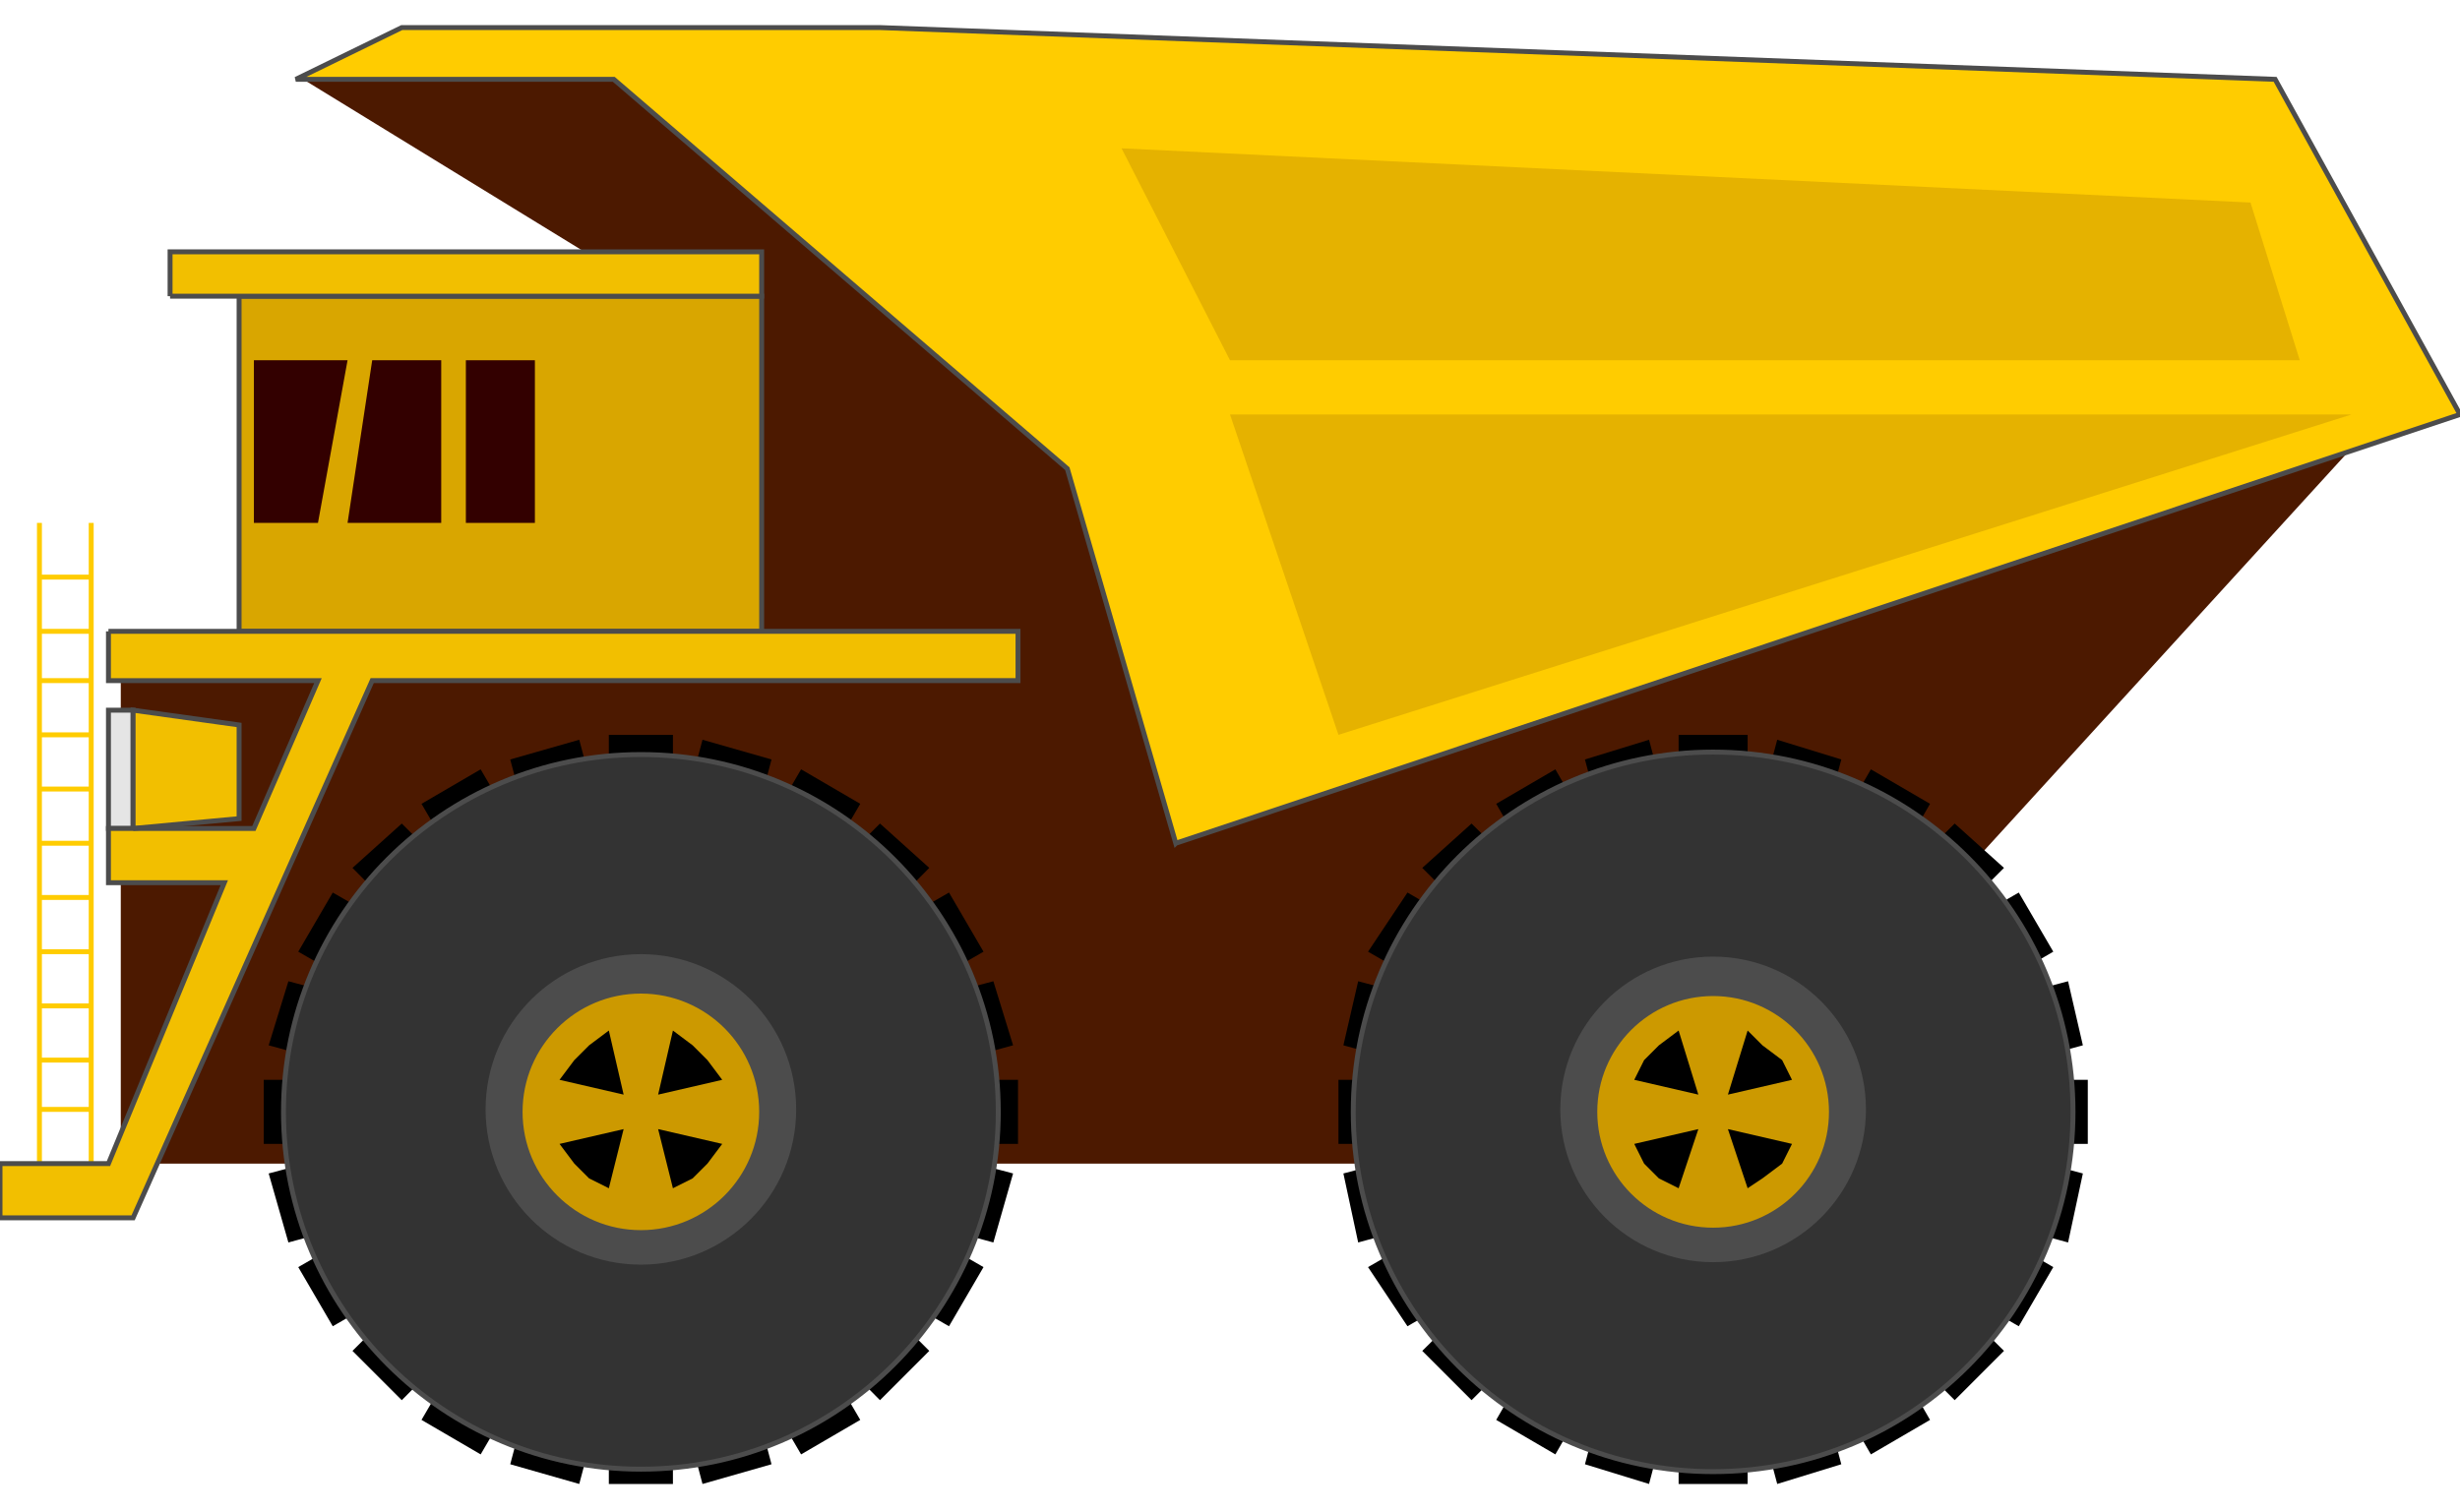 <!DOCTYPE svg PUBLIC "-//W3C//DTD SVG 20000303 Stylable//EN" "http://www.w3.org/TR/2000/03/WD-SVG-20000303/DTD/svg-20000303-stylable.dtd"><svg xmlns="http://www.w3.org/2000/svg" width="999px" height="614px" viewBox="0 0 998 591"><path style="fill:#4c1900" d="M309,245 l-36,-132 -150,-92 152,0 686,142 -272,298 -640,0 0,-216 260,0z" /><path style="fill:#000;fill-rule:evenodd" d="M681,287 l28,0 0,304 -28,0 0,-304z M643,297 l26,-8 78,294 -26,8 -78,-294z M607,315 l24,-14 152,264 -24,14 -152,-264z M577,341 l20,-18 216,214 -20,20 -216,-216z M555,375 l16,-24 262,152 -14,24 -264,-152z M545,413 l6,-26 294,78 -6,28 -294,-80z M543,453 l0,-26 304,0 0,26 -304,0z M551,493 l-6,-28 294,-78 6,26 -294,80z M571,527 l-16,-24 264,-152 14,24 -262,152z M597,557 l-20,-20 216,-214 20,18 -216,216z M631,579 l-24,-14 152,-264 24,14 -152,264z M669,591 l-26,-8 78,-294 26,8 -78,294z M247,287 l26,0 0,304 -26,0 0,-304z M207,297 l28,-8 78,294 -28,8 -78,-294z M171,315 l24,-14 154,264 -24,14 -154,-264z M143,341 l20,-18 214,214 -20,20 -214,-216z M121,375 l14,-24 264,152 -14,24 -264,-152z M109,413 l8,-26 294,78 -8,28 -294,-80z M107,453 l0,-26 306,0 0,26 -306,0z M117,493 l-8,-28 294,-78 8,26 -294,80z M135,527 l-14,-24 264,-152 14,24 -264,152z M163,557 l-20,-20 214,-214 20,18 -214,216z M195,579 l-24,-14 154,-264 24,14 -154,264z M235,591 l-28,-8 78,-294 28,8 -78,294z " /><circle style="fill:#333;stroke:#4c4c4c;stroke-width:2" cx="695" cy="440" r="146" /><circle style="fill:#333;stroke:#4c4c4c;stroke-width:2" cx="260" cy="440" r="145" /><circle style="fill:#4c4c4c" cx="695" cy="439" r="62" /><circle style="fill:#4c4c4c" cx="260" cy="439" r="63" /><circle style="fill:#c90;stroke:#4c4c4c;stroke-width:2" cx="695" cy="440" r="48" /><circle style="fill:#c90;stroke:#4c4c4c;stroke-width:2" cx="260" cy="440" r="49" /><path style="fill:#000" d="M701,447 l26,6 -4,8 -8,6 -6,4 -8,-24z" /><path style="fill:#000" d="M689,447 l-8,24 -8,-4 -6,-6 -4,-8 26,-6z" /><path style="fill:#000" d="M689,433 l-26,-6 4,-8 6,-6 8,-6 8,26z" /><path style="fill:#000" d="M701,433 l8,-26 6,6 8,6 4,8 -26,6z" /><path style="fill:#000" d="M267,447 l26,6 -6,8 -6,6 -8,4 -6,-24z" /><path style="fill:#000" d="M253,447 l-6,24 -8,-4 -6,-6 -6,-8 26,-6z" /><path style="fill:#000" d="M253,433 l-26,-6 6,-8 6,-6 8,-6 6,26z" /><path style="fill:#000" d="M267,433 l6,-26 8,6 6,6 6,8 -26,6z" /><path style="fill:#fc0;stroke:#4c4c4c;stroke-width:2" d="M477,331 l-44,-152 -184,-158 -129,0 43,-21 194,0 566,21 75,136 -521,174z" /><path style="fill:#e5b200" d="M499,157 l455,0 -411,130 -44,-130z" /><path style="fill:#e5b200" d="M499,135 l-44,-86 458,22 20,64 -434,0z" /><path style="fill:#e5e5e5;stroke:#4c4c4c;stroke-width:2" d="M44,325 l0,-48 10,0 0,48 -10,0z" /><path style="fill:none;stroke:#fc0;stroke-width:2" d="M37,461 l0,-260" /><path style="fill:none;stroke:#fc0;stroke-width:2" d="M16,461 l0,-260" /><path style="fill:none;stroke:#fc0;stroke-width:2" d="M16,265 l21,0" /><path style="fill:none;stroke:#fc0;stroke-width:2" d="M16,287 l21,0" /><path style="fill:none;stroke:#fc0;stroke-width:2" d="M16,309 l21,0" /><path style="fill:none;stroke:#fc0;stroke-width:2" d="M16,331 l21,0" /><path style="fill:none;stroke:#fc0;stroke-width:2" d="M16,353 l21,0" /><path style="fill:none;stroke:#fc0;stroke-width:2" d="M16,375 l21,0" /><path style="fill:none;stroke:#fc0;stroke-width:2" d="M16,397 l21,0" /><path style="fill:none;stroke:#fc0;stroke-width:2" d="M16,419 l21,0" /><path style="fill:none;stroke:#fc0;stroke-width:2" d="M16,439 l21,0" /><path style="fill:none;stroke:#fc0;stroke-width:2" d="M16,245 l21,0" /><path style="fill:none;stroke:#fc0;stroke-width:2" d="M16,223 l21,0" /><path style="fill:#d9a600;stroke:#4c4c4c;stroke-width:2" d="M97,109 l212,0 0,136 -212,0 0,-136z" /><path style="fill:#300" d="M189,135 l28,0 0,66 -28,0 0,-66z" /><path style="fill:#300" d="M103,135 l38,0 -12,66 -26,0 0,-66z" /><path style="fill:#300" d="M151,135 l28,0 0,66 -38,0 10,-66z" /><path style="fill:#f2bf00;fill-rule:evenodd" d="M69,109 l240,0 0,-18 -240,0 0,18z M44,245 l369,0 0,20 -262,0 -97,218 -54,0 0,-22 44,0 47,-114 -47,0 0,-22 59,0 26,-60 -85,0 0,-20z M54,325 l0,-48 43,6 0,38 -43,4z " /><path style="fill:none;stroke:#4c4c4c;stroke-width:2" d="M69,109 l240,0 0,-18 -240,0 0,18" /><path style="fill:none;stroke:#4c4c4c;stroke-width:2" d="M44,245 l369,0 0,20 -262,0 -97,218 -54,0 0,-22 44,0 47,-114 -47,0 0,-22 59,0 26,-60 -85,0 0,-20" /><path style="fill:none;stroke:#4c4c4c;stroke-width:2" d="M54,325 l0,-48 43,6 0,38 -43,4" /></svg>